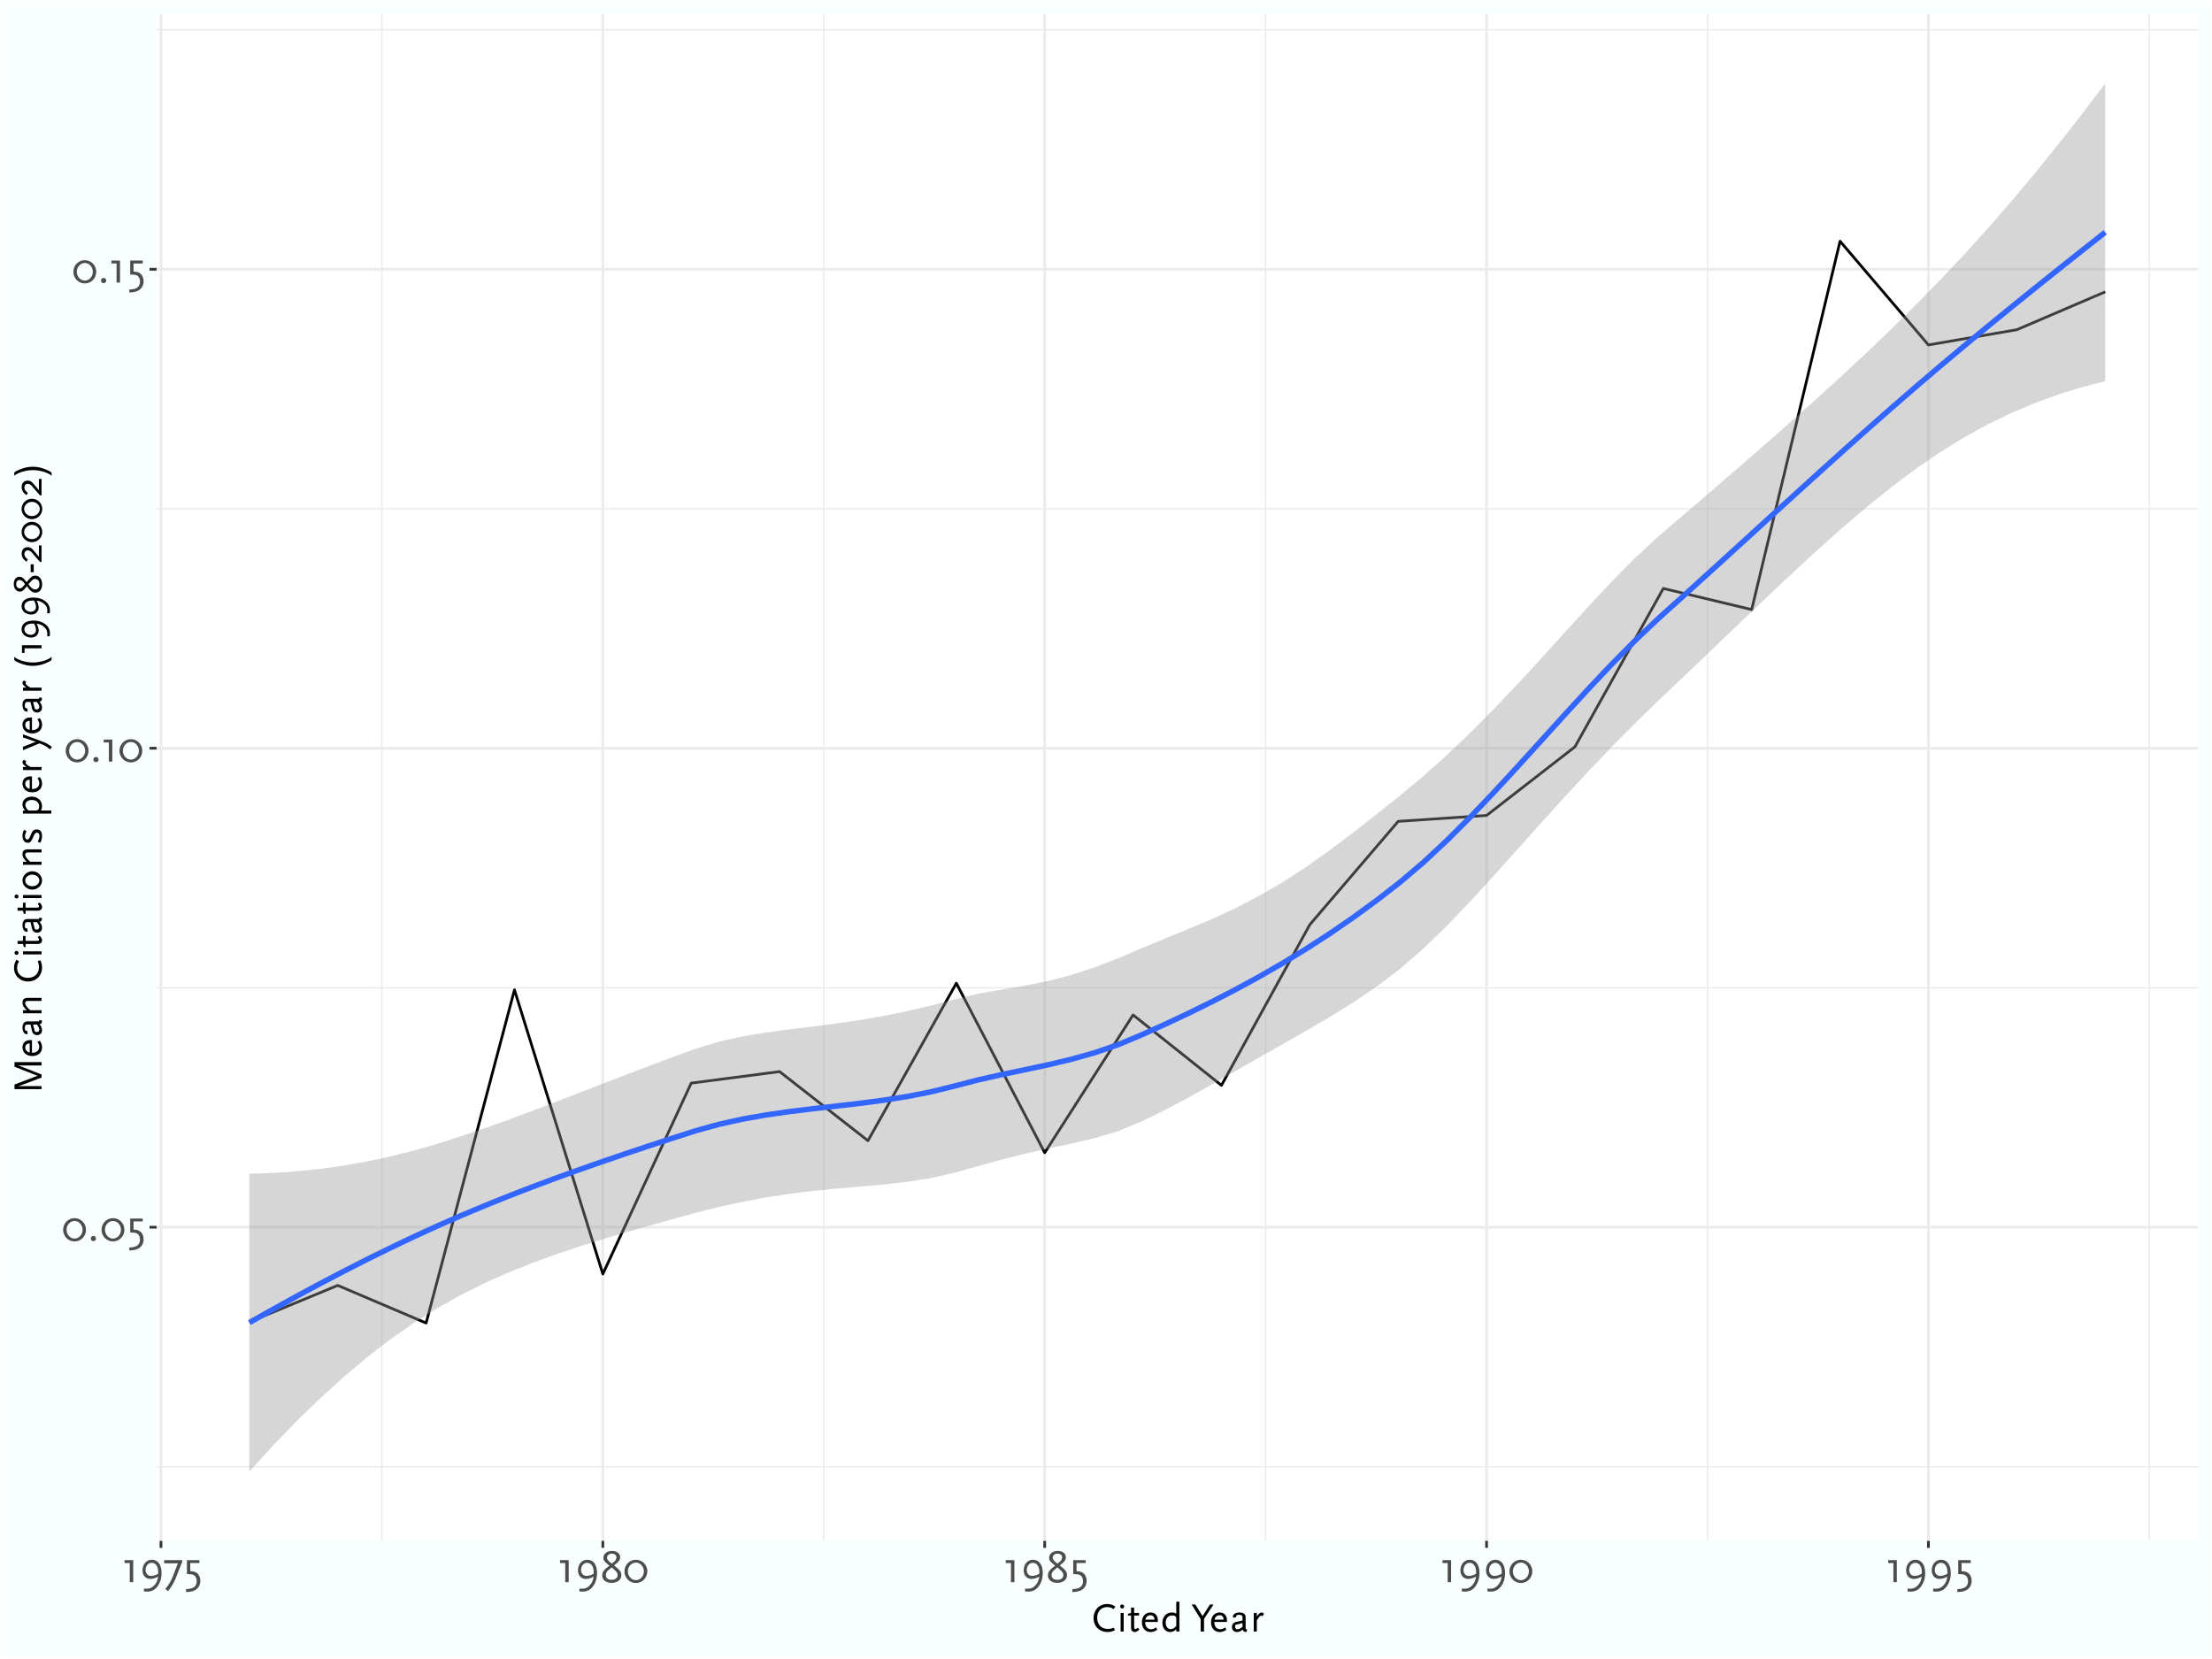 <?xml version="1.0" encoding="UTF-8"?>
<svg xmlns="http://www.w3.org/2000/svg" xmlns:xlink="http://www.w3.org/1999/xlink" width="864" height="648" viewBox="0 0 864 648">
<defs>
<g>
<g id="glyph-0-0">
<path d="M 1.547 0 L 8.266 0 L 8.266 -11.875 L 1.547 -11.875 Z M 2.578 -1.031 L 2.578 -10.859 L 7.234 -10.859 L 7.234 -1.031 Z M 2.578 -1.031 "/>
</g>
<g id="glyph-0-1">
<path d="M 9.375 -4.219 C 9.375 -6.734 7.375 -8.766 4.906 -8.766 C 2.438 -8.766 0.438 -6.734 0.438 -4.219 C 0.438 -1.703 2.438 0.328 4.906 0.328 C 7.375 0.328 9.375 -1.703 9.375 -4.219 Z M 8.031 -4.219 C 8.031 -2.328 6.625 -0.781 4.906 -0.781 C 3.188 -0.781 1.781 -2.328 1.781 -4.219 C 1.781 -6.125 3.188 -7.656 4.906 -7.656 C 6.625 -7.656 8.031 -6.125 8.031 -4.219 Z M 8.031 -4.219 "/>
</g>
<g id="glyph-0-2">
<path d="M 3.281 -0.812 C 3.281 -1.375 2.828 -1.812 2.266 -1.812 C 1.688 -1.812 1.234 -1.375 1.234 -0.812 C 1.234 -0.234 1.688 0.219 2.266 0.219 C 2.828 0.219 3.281 -0.234 3.281 -0.812 Z M 3.281 -0.812 "/>
</g>
<g id="glyph-0-3">
<path d="M 6.875 -0.453 C 6.875 -2.656 5.641 -4.094 3.641 -4.25 L 2.938 -4.297 L 2.938 -7.469 L 6.516 -7.469 L 6.516 -8.609 L 1.641 -8.609 L 1.641 -3.172 L 2.516 -3.125 C 3.625 -3.094 4.234 -2.922 4.688 -2.5 C 5.188 -2.016 5.469 -1.266 5.469 -0.359 C 5.469 1.016 4.75 2 3.484 2.391 C 2.828 2.594 2.484 2.641 1.297 2.719 L 1.297 3.859 C 2.375 3.797 2.734 3.766 3.344 3.641 C 4 3.516 4.594 3.281 5.062 2.969 C 6.203 2.234 6.875 0.969 6.875 -0.453 Z M 6.875 -0.453 "/>
</g>
<g id="glyph-0-4">
<path d="M 4.656 0 L 4.656 -8.609 L 1.281 -8.609 L 1.281 -7.469 L 3.312 -7.469 L 3.312 0 Z M 4.656 0 "/>
</g>
<g id="glyph-0-5">
<path d="M 8.734 -3.578 C 8.734 -6.797 7.297 -8.766 4.906 -8.766 C 2.828 -8.766 1.281 -7 1.281 -4.594 C 1.281 -2.625 2.531 -1.266 4.344 -1.266 C 4.969 -1.266 5.672 -1.406 6.375 -1.688 C 6.609 -1.781 6.766 -1.859 7.391 -2.156 C 7.094 -0.516 6.828 0.109 6.047 1.047 C 5.484 1.688 4.875 2.156 4.25 2.359 C 3.875 2.484 3.328 2.562 2.766 2.562 C 2.453 2.562 2.266 2.531 1.844 2.484 L 1.844 3.625 C 2.406 3.672 2.625 3.688 2.984 3.688 C 4.734 3.688 6 3.094 7.016 1.797 C 8.141 0.375 8.734 -1.469 8.734 -3.578 Z M 7.422 -4 C 7.422 -3.812 7.422 -3.656 7.391 -3.281 C 6.656 -2.891 6.281 -2.734 5.688 -2.594 C 5.297 -2.484 4.875 -2.438 4.625 -2.438 C 3.359 -2.438 2.484 -3.406 2.484 -4.734 C 2.484 -6.344 3.531 -7.562 4.875 -7.562 C 6.406 -7.562 7.422 -6.141 7.422 -4 Z M 7.422 -4 "/>
</g>
<g id="glyph-0-6">
<path d="M 7.781 -7.922 L 7.781 -8.609 L 0.75 -8.609 L 0.75 -7.359 L 6.109 -7.359 L 4.047 -2.031 C 3.562 -0.781 2.734 0.703 1.906 1.766 C 1.766 1.969 1.516 2.25 1.188 2.625 L 2.234 3.516 C 3.219 2.297 3.547 1.812 4.234 0.594 C 4.625 -0.125 4.938 -0.781 5.172 -1.344 Z M 7.781 -7.922 "/>
</g>
<g id="glyph-0-7">
<path d="M 8.219 -2.688 C 8.219 -3.531 8.062 -3.984 7.469 -4.688 C 7.25 -4.953 7.031 -5.172 6.859 -5.312 L 5.375 -6.562 L 6.625 -7.578 C 7.375 -8.188 7.766 -8.906 7.766 -9.719 C 7.766 -11.203 6.469 -12.203 4.594 -12.203 C 2.594 -12.203 1.219 -11.094 1.219 -9.453 C 1.219 -8.656 1.5 -8.219 2.406 -7.438 L 3.578 -6.438 L 2.297 -5.453 C 1.875 -5.125 1.281 -4.406 1.047 -3.953 C 0.859 -3.594 0.75 -3.156 0.75 -2.656 C 0.75 -0.922 2.219 0.266 4.359 0.266 C 6.641 0.266 8.219 -0.953 8.219 -2.688 Z M 6.781 -2.812 C 6.781 -1.641 5.891 -0.922 4.406 -0.922 C 2.984 -0.922 2.172 -1.609 2.172 -2.812 C 2.172 -3.562 2.562 -4.234 3.344 -4.859 L 4.484 -5.781 L 5.609 -4.75 C 6.469 -4 6.781 -3.453 6.781 -2.812 Z M 6.312 -9.719 C 6.312 -9.125 6 -8.484 5.469 -8.047 L 4.484 -7.234 L 3.516 -8.047 C 2.922 -8.547 2.625 -9.047 2.625 -9.578 C 2.625 -10.469 3.391 -11.141 4.453 -11.141 C 5.594 -11.141 6.312 -10.578 6.312 -9.719 Z M 6.312 -9.719 "/>
</g>
<g id="glyph-1-0">
<path d="M 1.375 0 L 7.344 0 L 7.344 -10.562 L 1.375 -10.562 Z M 2.281 -0.906 L 2.281 -9.641 L 6.438 -9.641 L 6.438 -0.906 Z M 2.281 -0.906 "/>
</g>
<g id="glyph-1-1">
<path d="M 9.312 -9.75 C 8.781 -10.109 8.562 -10.219 8.094 -10.406 C 7.469 -10.625 6.797 -10.75 6.109 -10.75 C 3.094 -10.75 0.797 -8.422 0.797 -5.328 C 0.797 -2.078 3.062 0.203 6.234 0.203 C 6.734 0.203 7.172 0.156 7.703 0.031 C 8.219 -0.094 8.484 -0.188 9.125 -0.484 L 8.75 -1.5 C 7.906 -1.156 7.219 -1.016 6.312 -1.016 C 3.844 -1.016 2.219 -2.75 2.219 -5.406 C 2.219 -7.828 3.828 -9.547 6.062 -9.547 C 7.094 -9.547 7.859 -9.312 8.656 -8.75 Z M 9.312 -9.75 "/>
</g>
<g id="glyph-1-2">
<path d="M 2.578 0 L 2.578 -7.25 L 1.375 -7.25 L 1.375 0 Z M 2.766 -9.781 C 2.766 -10.203 2.422 -10.562 1.984 -10.562 C 1.547 -10.562 1.203 -10.203 1.203 -9.781 C 1.203 -9.344 1.547 -8.984 1.984 -8.984 C 2.422 -8.984 2.766 -9.344 2.766 -9.781 Z M 2.766 -9.781 "/>
</g>
<g id="glyph-1-3">
<path d="M 4.672 -0.703 L 4.172 -1.5 C 3.656 -1.125 3.422 -0.984 3.125 -0.984 C 2.859 -0.984 2.734 -1.109 2.703 -1.312 C 2.688 -1.438 2.656 -2.047 2.656 -2.109 L 2.656 -6.234 L 4.578 -6.234 L 4.578 -7.25 L 2.656 -7.25 L 2.656 -9.359 L 1.453 -9.359 L 1.453 -7.25 L 0.234 -6.938 L 0.234 -6.234 L 1.453 -6.234 L 1.453 -1.406 C 1.453 -0.453 2.016 0.203 2.844 0.203 C 3.422 0.203 3.828 0 4.672 -0.703 Z M 4.672 -0.703 "/>
</g>
<g id="glyph-1-4">
<path d="M 6.906 -3.734 L 6.906 -4.438 C 6.906 -6.234 5.812 -7.438 4.109 -7.438 C 2.047 -7.438 0.688 -5.922 0.688 -3.609 C 0.688 -1.328 2.047 0.203 4.062 0.203 C 5.016 0.203 5.609 0 6.688 -0.672 L 6.203 -1.609 C 5.422 -1.078 4.953 -0.891 4.312 -0.891 C 2.844 -0.891 1.953 -1.969 1.953 -3.734 Z M 5.594 -4.625 L 2.047 -4.625 C 2.312 -5.75 3.031 -6.359 4.031 -6.359 C 5.031 -6.359 5.578 -5.75 5.594 -4.625 Z M 5.594 -4.625 "/>
</g>
<g id="glyph-1-5">
<path d="M 7.328 0 L 7.328 -11.656 L 6.109 -11.656 L 6.109 -6.938 C 5.641 -7.297 5.156 -7.438 4.391 -7.438 C 2.234 -7.438 0.688 -5.766 0.688 -3.422 C 0.688 -1.281 1.938 0.203 3.719 0.203 C 4.625 0.203 5.469 -0.188 6.109 -0.906 L 6.109 0 Z M 6.109 -2.203 C 5.781 -1.797 5.594 -1.609 5.328 -1.422 C 4.875 -1.109 4.359 -0.922 3.922 -0.922 C 2.797 -0.922 1.984 -1.984 1.984 -3.438 C 1.984 -5.188 2.969 -6.281 4.516 -6.281 C 5.25 -6.281 5.766 -6.078 5.969 -5.688 C 6.094 -5.438 6.109 -5.281 6.109 -4.719 Z M 6.109 -2.203 "/>
</g>
<g id="glyph-1-6">
</g>
<g id="glyph-1-7">
<path d="M 8.672 -10.562 L 7.281 -10.562 L 4.375 -6.031 L 1.531 -10.562 L 0.125 -10.562 L 3.641 -4.828 L 3.641 0 L 4.953 0 L 4.953 -4.922 Z M 8.672 -10.562 "/>
</g>
<g id="glyph-1-8">
<path d="M 6.797 -0.797 C 6.438 -0.859 6.234 -0.984 6.203 -1.188 L 6.203 -5.625 C 6.203 -6.75 5.297 -7.438 3.844 -7.438 C 2.281 -7.438 1.234 -6.781 1.234 -5.828 C 1.234 -5.641 1.25 -5.562 1.359 -5.375 L 2.578 -5.625 C 2.531 -5.766 2.516 -5.828 2.516 -5.906 C 2.516 -6.312 2.859 -6.531 3.609 -6.531 C 4.547 -6.531 4.984 -6.219 4.984 -5.625 L 4.984 -4.312 L 2.484 -3.734 C 1.422 -3.469 0.859 -2.766 0.859 -1.719 C 0.859 -0.562 1.625 0.188 2.797 0.188 C 3.312 0.188 3.891 0.031 4.344 -0.219 C 4.578 -0.359 4.734 -0.484 5.109 -0.797 C 5.172 -0.109 5.516 0.141 6.516 0.203 Z M 4.984 -1.812 C 3.953 -1.062 3.578 -0.875 3.047 -0.875 C 2.453 -0.875 2.062 -1.25 2.062 -1.828 C 2.062 -2.109 2.094 -2.266 2.266 -2.609 L 4.984 -3.312 Z M 4.984 -1.812 "/>
</g>
<g id="glyph-1-9">
<path d="M 5.391 -6.938 C 5.078 -7.266 4.734 -7.438 4.469 -7.438 C 3.922 -7.438 3.469 -7.094 2.578 -5.938 L 2.578 -7.25 L 1.375 -7.25 L 1.375 0 L 2.578 0 L 2.578 -4.312 C 3.266 -5.562 3.844 -6.219 4.281 -6.219 C 4.438 -6.219 4.562 -6.141 4.797 -5.938 Z M 5.391 -6.938 "/>
</g>
<g id="glyph-2-0">
<path d="M 0 -1.375 L 0 -7.344 L -10.562 -7.344 L -10.562 -1.375 Z M -0.906 -2.281 L -9.641 -2.281 L -9.641 -6.438 L -0.906 -6.438 Z M -0.906 -2.281 "/>
</g>
<g id="glyph-2-1">
<path d="M 0 -12.297 L -10.562 -12.297 L -10.562 -10.5 L -2.109 -7.172 C -1.828 -7.062 -1.734 -7.047 -1.312 -6.969 C -1.578 -6.922 -1.703 -6.922 -2.109 -6.766 L -10.562 -3.547 L -10.562 -1.75 L 0 -1.75 L 0 -2.938 L -9.156 -2.938 C -8.5 -3.078 -8.344 -3.141 -7.75 -3.359 L 0 -6.266 L 0 -7.469 L -7.953 -10.594 C -8.531 -10.812 -8.703 -10.875 -9.25 -10.984 L 0 -10.984 Z M 0 -12.297 "/>
</g>
<g id="glyph-2-2">
<path d="M -3.734 -6.906 L -4.438 -6.906 C -6.234 -6.906 -7.438 -5.812 -7.438 -4.109 C -7.438 -2.047 -5.922 -0.688 -3.609 -0.688 C -1.328 -0.688 0.203 -2.047 0.203 -4.062 C 0.203 -5.016 0 -5.609 -0.672 -6.688 L -1.609 -6.203 C -1.078 -5.422 -0.891 -4.953 -0.891 -4.312 C -0.891 -2.844 -1.969 -1.953 -3.734 -1.953 Z M -4.625 -5.594 L -4.625 -2.047 C -5.75 -2.312 -6.359 -3.031 -6.359 -4.031 C -6.359 -5.031 -5.75 -5.578 -4.625 -5.594 Z M -4.625 -5.594 "/>
</g>
<g id="glyph-2-3">
<path d="M -0.797 -6.797 C -0.859 -6.438 -0.984 -6.234 -1.188 -6.203 L -5.625 -6.203 C -6.75 -6.203 -7.438 -5.297 -7.438 -3.844 C -7.438 -2.281 -6.781 -1.234 -5.828 -1.234 C -5.641 -1.234 -5.562 -1.25 -5.375 -1.359 L -5.625 -2.578 C -5.766 -2.531 -5.828 -2.516 -5.906 -2.516 C -6.312 -2.516 -6.531 -2.859 -6.531 -3.609 C -6.531 -4.547 -6.219 -4.984 -5.625 -4.984 L -4.312 -4.984 L -3.734 -2.484 C -3.469 -1.422 -2.766 -0.859 -1.719 -0.859 C -0.562 -0.859 0.188 -1.625 0.188 -2.797 C 0.188 -3.312 0.031 -3.891 -0.219 -4.344 C -0.359 -4.578 -0.484 -4.734 -0.797 -5.109 C -0.109 -5.172 0.141 -5.516 0.203 -6.516 Z M -1.812 -4.984 C -1.062 -3.953 -0.875 -3.578 -0.875 -3.047 C -0.875 -2.453 -1.25 -2.062 -1.828 -2.062 C -2.109 -2.062 -2.266 -2.094 -2.609 -2.266 L -3.312 -4.984 Z M -1.812 -4.984 "/>
</g>
<g id="glyph-2-4">
<path d="M 0 -7.406 L -5.422 -7.406 C -6.781 -7.406 -7.438 -6.781 -7.438 -5.5 C -7.438 -4.828 -7.188 -4.109 -6.719 -3.562 C -6.438 -3.219 -6.281 -3.078 -5.734 -2.578 L -7.25 -2.578 L -7.25 -1.375 L 0 -1.375 L 0 -2.578 L -4.438 -2.578 C -5.828 -3.844 -6.375 -4.625 -6.375 -5.359 C -6.375 -5.703 -6.219 -5.984 -5.984 -6.094 C -5.781 -6.172 -5.609 -6.203 -5.141 -6.203 L 0 -6.203 Z M 0 -7.406 "/>
</g>
<g id="glyph-2-5">
</g>
<g id="glyph-2-6">
<path d="M -9.75 -9.312 C -10.109 -8.781 -10.219 -8.562 -10.406 -8.094 C -10.625 -7.469 -10.75 -6.797 -10.75 -6.109 C -10.75 -3.094 -8.422 -0.797 -5.328 -0.797 C -2.078 -0.797 0.203 -3.062 0.203 -6.234 C 0.203 -6.734 0.156 -7.172 0.031 -7.703 C -0.094 -8.219 -0.188 -8.484 -0.484 -9.125 L -1.5 -8.75 C -1.156 -7.906 -1.016 -7.219 -1.016 -6.312 C -1.016 -3.844 -2.75 -2.219 -5.406 -2.219 C -7.828 -2.219 -9.547 -3.828 -9.547 -6.062 C -9.547 -7.094 -9.312 -7.859 -8.75 -8.656 Z M -9.75 -9.312 "/>
</g>
<g id="glyph-2-7">
<path d="M 0 -2.578 L -7.25 -2.578 L -7.25 -1.375 L 0 -1.375 Z M -9.781 -2.766 C -10.203 -2.766 -10.562 -2.422 -10.562 -1.984 C -10.562 -1.547 -10.203 -1.203 -9.781 -1.203 C -9.344 -1.203 -8.984 -1.547 -8.984 -1.984 C -8.984 -2.422 -9.344 -2.766 -9.781 -2.766 Z M -9.781 -2.766 "/>
</g>
<g id="glyph-2-8">
<path d="M -0.703 -4.672 L -1.5 -4.172 C -1.125 -3.656 -0.984 -3.422 -0.984 -3.125 C -0.984 -2.859 -1.109 -2.734 -1.312 -2.703 C -1.438 -2.688 -2.047 -2.656 -2.109 -2.656 L -6.234 -2.656 L -6.234 -4.578 L -7.25 -4.578 L -7.25 -2.656 L -9.359 -2.656 L -9.359 -1.453 L -7.25 -1.453 L -6.938 -0.234 L -6.234 -0.234 L -6.234 -1.453 L -1.406 -1.453 C -0.453 -1.453 0.203 -2.016 0.203 -2.844 C 0.203 -3.422 0 -3.828 -0.703 -4.672 Z M -0.703 -4.672 "/>
</g>
<g id="glyph-2-9">
<path d="M -3.609 -7.844 C -5.719 -7.844 -7.438 -6.219 -7.438 -4.266 C -7.438 -2.297 -5.719 -0.688 -3.609 -0.688 C -1.531 -0.688 0.203 -2.297 0.203 -4.266 C 0.203 -6.219 -1.531 -7.844 -3.609 -7.844 Z M -3.609 -6.531 C -2.078 -6.531 -0.859 -5.531 -0.859 -4.266 C -0.859 -2.984 -2.078 -2 -3.609 -2 C -5.156 -2 -6.375 -2.984 -6.375 -4.266 C -6.375 -5.531 -5.156 -6.531 -3.609 -6.531 Z M -3.609 -6.531 "/>
</g>
<g id="glyph-2-10">
<path d="M -1.875 -6.188 C -3.016 -6.188 -3.5 -5.766 -4.141 -4.219 C -4.688 -2.906 -4.797 -2.719 -5.094 -2.438 C -5.203 -2.312 -5.359 -2.25 -5.531 -2.25 C -6.078 -2.25 -6.453 -2.781 -6.453 -3.594 C -6.453 -3.875 -6.406 -4.141 -6.312 -4.438 C -6.219 -4.797 -6.125 -5.016 -5.844 -5.469 L -6.812 -6.062 C -7.156 -5.453 -7.266 -5.203 -7.359 -4.656 C -7.422 -4.359 -7.438 -4.031 -7.438 -3.734 C -7.438 -2.031 -6.656 -0.969 -5.391 -0.969 C -4.516 -0.969 -4.016 -1.453 -3.422 -2.859 C -2.891 -4.156 -2.688 -4.5 -2.266 -4.781 C -2.156 -4.859 -1.953 -4.922 -1.781 -4.922 C -1.219 -4.922 -0.812 -4.391 -0.812 -3.641 C -0.812 -3.203 -0.922 -2.531 -1.312 -1.812 L -1.5 -1.438 L -0.5 -0.938 C -0.125 -1.656 -0.016 -1.969 0.109 -2.656 C 0.172 -3.031 0.203 -3.359 0.203 -3.656 C 0.203 -5.25 -0.578 -6.188 -1.875 -6.188 Z M -1.875 -6.188 "/>
</g>
<g id="glyph-2-11">
<path d="M -3.828 -8 C -5.969 -8 -7.453 -6.75 -7.453 -4.953 C -7.453 -4.047 -7.047 -3.188 -6.344 -2.578 L -7.25 -2.578 L -7.25 -1.375 L 3.828 -1.375 L 3.828 -2.578 L -0.297 -2.578 C 0.047 -3.047 0.188 -3.531 0.188 -4.297 C 0.188 -6.453 -1.484 -8 -3.828 -8 Z M -3.812 -6.703 C -2.062 -6.703 -0.938 -5.719 -0.938 -4.172 C -0.938 -3.438 -1.156 -2.953 -1.562 -2.719 C -1.812 -2.594 -1.891 -2.578 -2.516 -2.578 L -5.031 -2.578 C -5.453 -2.906 -5.609 -3.078 -5.828 -3.359 C -6.125 -3.812 -6.312 -4.344 -6.312 -4.766 C -6.312 -5.891 -5.266 -6.703 -3.812 -6.703 Z M -3.812 -6.703 "/>
</g>
<g id="glyph-2-12">
<path d="M -6.938 -5.391 C -7.266 -5.078 -7.438 -4.734 -7.438 -4.469 C -7.438 -3.922 -7.094 -3.469 -5.938 -2.578 L -7.25 -2.578 L -7.25 -1.375 L 0 -1.375 L 0 -2.578 L -4.312 -2.578 C -5.562 -3.266 -6.219 -3.844 -6.219 -4.281 C -6.219 -4.438 -6.141 -4.562 -5.938 -4.797 Z M -6.938 -5.391 "/>
</g>
<g id="glyph-2-13">
<path d="M -7.25 -6.344 L -7.25 -5.109 L -2.812 -3.609 L -2.109 -3.453 L -2.812 -3.219 L -7.25 -1.469 L -7.25 -0.125 L -0.797 -2.812 C 0.297 -2.406 0.734 -2.203 1.438 -1.812 C 2.188 -1.391 2.516 -1.156 3.312 -0.438 L 4.047 -1.391 C 3.297 -1.984 2.984 -2.188 2.531 -2.484 C 1.891 -2.875 1.297 -3.156 0.406 -3.484 Z M -7.25 -6.344 "/>
</g>
<g id="glyph-2-14">
<path d="M 3.922 -5.578 C 2.422 -4.297 -0.578 -3.406 -3.359 -3.406 C -6.109 -3.406 -9.156 -4.312 -10.656 -5.578 L -10.656 -4.391 C -10.125 -3.844 -9.969 -3.766 -8.547 -3.172 C -6.734 -2.422 -5.172 -2.078 -3.406 -2.078 C -1.625 -2.078 0 -2.438 1.75 -3.172 C 3.016 -3.703 3.234 -3.828 3.922 -4.391 Z M 3.922 -5.578 "/>
</g>
<g id="glyph-2-15">
<path d="M 0 -4.141 L -7.641 -4.141 L -7.641 -1.141 L -6.641 -1.141 L -6.641 -2.938 L 0 -2.938 Z M 0 -4.141 "/>
</g>
<g id="glyph-2-16">
<path d="M -3.188 -7.766 C -6.047 -7.766 -7.797 -6.484 -7.797 -4.375 C -7.797 -2.516 -6.219 -1.141 -4.078 -1.141 C -2.344 -1.141 -1.125 -2.25 -1.125 -3.859 C -1.125 -4.422 -1.25 -5.047 -1.5 -5.656 C -1.578 -5.875 -1.641 -6.016 -1.922 -6.578 C -0.469 -6.297 0.094 -6.062 0.922 -5.375 C 1.5 -4.875 1.922 -4.344 2.094 -3.781 C 2.203 -3.438 2.266 -2.953 2.266 -2.469 C 2.266 -2.172 2.25 -2.016 2.203 -1.625 L 3.219 -1.625 C 3.266 -2.141 3.281 -2.344 3.281 -2.656 C 3.281 -4.203 2.75 -5.328 1.594 -6.234 C 0.344 -7.234 -1.312 -7.766 -3.188 -7.766 Z M -3.547 -6.594 C -3.391 -6.594 -3.25 -6.594 -2.906 -6.578 C -2.578 -5.922 -2.438 -5.578 -2.297 -5.062 C -2.203 -4.703 -2.156 -4.344 -2.156 -4.109 C -2.156 -2.984 -3.031 -2.203 -4.203 -2.203 C -5.625 -2.203 -6.719 -3.141 -6.719 -4.344 C -6.719 -5.703 -5.453 -6.594 -3.547 -6.594 Z M -3.547 -6.594 "/>
</g>
<g id="glyph-2-17">
<path d="M -2.391 -7.312 C -3.141 -7.312 -3.531 -7.172 -4.156 -6.641 C -4.406 -6.453 -4.594 -6.25 -4.719 -6.094 L -5.844 -4.781 L -6.734 -5.891 C -7.281 -6.562 -7.922 -6.891 -8.641 -6.891 C -9.953 -6.891 -10.844 -5.75 -10.844 -4.078 C -10.844 -2.297 -9.859 -1.094 -8.406 -1.094 C -7.703 -1.094 -7.312 -1.328 -6.609 -2.141 L -5.734 -3.188 L -4.844 -2.047 C -4.562 -1.656 -3.922 -1.141 -3.516 -0.922 C -3.203 -0.766 -2.797 -0.672 -2.375 -0.672 C -0.812 -0.672 0.234 -1.969 0.234 -3.875 C 0.234 -5.906 -0.844 -7.312 -2.391 -7.312 Z M -2.5 -6.031 C -1.453 -6.031 -0.812 -5.234 -0.812 -3.922 C -0.812 -2.656 -1.422 -1.938 -2.5 -1.938 C -3.172 -1.938 -3.766 -2.266 -4.312 -2.969 L -5.141 -3.984 L -4.219 -4.984 C -3.547 -5.75 -3.078 -6.031 -2.5 -6.031 Z M -8.641 -5.609 C -8.109 -5.609 -7.531 -5.328 -7.156 -4.859 L -6.438 -3.984 L -7.156 -3.125 C -7.594 -2.594 -8.047 -2.344 -8.516 -2.344 C -9.312 -2.344 -9.906 -3.016 -9.906 -3.953 C -9.906 -4.969 -9.406 -5.609 -8.641 -5.609 Z M -8.641 -5.609 "/>
</g>
<g id="glyph-2-18">
<path d="M -3.047 -3.734 L -4.25 -3.734 L -4.25 -0.672 L -3.047 -0.672 Z M -3.047 -3.734 "/>
</g>
<g id="glyph-2-19">
<path d="M 0 -7.109 L -1.016 -7.109 L -1.016 -2.672 L -2.734 -4.734 C -3.609 -5.781 -3.922 -6.047 -4.406 -6.234 C -4.703 -6.375 -5.062 -6.438 -5.422 -6.438 C -6.844 -6.438 -7.766 -5.453 -7.766 -3.906 C -7.766 -3.156 -7.516 -2.438 -7.125 -1.922 C -6.828 -1.547 -6.766 -1.484 -5.938 -0.766 L -5.328 -1.578 C -6.141 -2.344 -6.172 -2.391 -6.406 -2.719 C -6.578 -2.984 -6.688 -3.406 -6.688 -3.781 C -6.688 -4.609 -6.156 -5.188 -5.375 -5.188 C -4.812 -5.188 -4.266 -4.906 -3.828 -4.391 L -0.609 -0.672 L 0 -0.672 Z M 0 -7.109 "/>
</g>
<g id="glyph-2-20">
<path d="M -3.75 -8.344 C -5.984 -8.344 -7.797 -6.562 -7.797 -4.375 C -7.797 -2.156 -5.984 -0.391 -3.75 -0.391 C -1.516 -0.391 0.281 -2.156 0.281 -4.375 C 0.281 -6.562 -1.516 -8.344 -3.75 -8.344 Z M -3.75 -7.141 C -2.062 -7.141 -0.688 -5.891 -0.688 -4.375 C -0.688 -2.828 -2.062 -1.578 -3.75 -1.578 C -5.438 -1.578 -6.797 -2.828 -6.797 -4.375 C -6.797 -5.891 -5.438 -7.141 -3.75 -7.141 Z M -3.75 -7.141 "/>
</g>
<g id="glyph-2-21">
<path d="M -3.406 -3.859 C -5.172 -3.859 -6.734 -3.516 -8.547 -2.766 C -9.969 -2.172 -10.125 -2.078 -10.656 -1.547 L -10.656 -0.359 C -9.156 -1.609 -6.109 -2.531 -3.359 -2.531 C -0.578 -2.531 2.422 -1.625 3.922 -0.359 L 3.922 -1.547 C 3.203 -2.125 2.906 -2.281 1.75 -2.766 C -0.141 -3.531 -1.625 -3.859 -3.406 -3.859 Z M -3.406 -3.859 "/>
</g>
</g>
<clipPath id="clip-0">
<path clip-rule="nonzero" d="M 61.152 5.48 L 858.523 5.48 L 858.523 601.852 L 61.152 601.852 Z M 61.152 5.48 "/>
</clipPath>
<clipPath id="clip-1">
<path clip-rule="nonzero" d="M 61.152 572 L 858.523 572 L 858.523 574 L 61.152 574 Z M 61.152 572 "/>
</clipPath>
<clipPath id="clip-2">
<path clip-rule="nonzero" d="M 61.152 385 L 858.523 385 L 858.523 387 L 61.152 387 Z M 61.152 385 "/>
</clipPath>
<clipPath id="clip-3">
<path clip-rule="nonzero" d="M 61.152 198 L 858.523 198 L 858.523 199 L 61.152 199 Z M 61.152 198 "/>
</clipPath>
<clipPath id="clip-4">
<path clip-rule="nonzero" d="M 61.152 11 L 858.523 11 L 858.523 12 L 61.152 12 Z M 61.152 11 "/>
</clipPath>
<clipPath id="clip-5">
<path clip-rule="nonzero" d="M 148 5.48 L 150 5.48 L 150 601.852 L 148 601.852 Z M 148 5.48 "/>
</clipPath>
<clipPath id="clip-6">
<path clip-rule="nonzero" d="M 321 5.48 L 323 5.48 L 323 601.852 L 321 601.852 Z M 321 5.48 "/>
</clipPath>
<clipPath id="clip-7">
<path clip-rule="nonzero" d="M 494 5.48 L 495 5.48 L 495 601.852 L 494 601.852 Z M 494 5.48 "/>
</clipPath>
<clipPath id="clip-8">
<path clip-rule="nonzero" d="M 666 5.48 L 668 5.48 L 668 601.852 L 666 601.852 Z M 666 5.48 "/>
</clipPath>
<clipPath id="clip-9">
<path clip-rule="nonzero" d="M 839 5.48 L 840 5.48 L 840 601.852 L 839 601.852 Z M 839 5.48 "/>
</clipPath>
<clipPath id="clip-10">
<path clip-rule="nonzero" d="M 61.152 478 L 858.523 478 L 858.523 480 L 61.152 480 Z M 61.152 478 "/>
</clipPath>
<clipPath id="clip-11">
<path clip-rule="nonzero" d="M 61.152 291 L 858.523 291 L 858.523 293 L 61.152 293 Z M 61.152 291 "/>
</clipPath>
<clipPath id="clip-12">
<path clip-rule="nonzero" d="M 61.152 104 L 858.523 104 L 858.523 106 L 61.152 106 Z M 61.152 104 "/>
</clipPath>
<clipPath id="clip-13">
<path clip-rule="nonzero" d="M 62 5.48 L 64 5.48 L 64 601.852 L 62 601.852 Z M 62 5.48 "/>
</clipPath>
<clipPath id="clip-14">
<path clip-rule="nonzero" d="M 234 5.48 L 237 5.48 L 237 601.852 L 234 601.852 Z M 234 5.48 "/>
</clipPath>
<clipPath id="clip-15">
<path clip-rule="nonzero" d="M 407 5.48 L 409 5.48 L 409 601.852 L 407 601.852 Z M 407 5.48 "/>
</clipPath>
<clipPath id="clip-16">
<path clip-rule="nonzero" d="M 580 5.48 L 582 5.48 L 582 601.852 L 580 601.852 Z M 580 5.48 "/>
</clipPath>
<clipPath id="clip-17">
<path clip-rule="nonzero" d="M 752 5.48 L 754 5.48 L 754 601.852 L 752 601.852 Z M 752 5.48 "/>
</clipPath>
</defs>
<rect x="-86.4" y="-64.8" width="1036.8" height="777.6" fill="rgb(100%, 100%, 100%)" fill-opacity="1"/>
<rect x="-86.4" y="-64.8" width="1036.8" height="777.6" fill="rgb(97.647%, 100%, 100%)" fill-opacity="1"/>
<path fill="none" stroke-width="1.067" stroke-linecap="round" stroke-linejoin="round" stroke="rgb(100%, 100%, 100%)" stroke-opacity="1" stroke-miterlimit="10" d="M 0 648 L 864 648 L 864 0 L 0 0 Z M 0 648 "/>
<g clip-path="url(#clip-0)">
<path fill-rule="nonzero" fill="rgb(100%, 100%, 100%)" fill-opacity="1" d="M 61.152 601.848 L 858.523 601.848 L 858.523 5.477 L 61.152 5.477 Z M 61.152 601.848 "/>
</g>
<g clip-path="url(#clip-1)">
<path fill="none" stroke-width="0.533" stroke-linecap="butt" stroke-linejoin="round" stroke="rgb(92.157%, 92.157%, 92.157%)" stroke-opacity="1" stroke-miterlimit="10" d="M 61.152 572.898 L 858.52 572.898 "/>
</g>
<g clip-path="url(#clip-2)">
<path fill="none" stroke-width="0.533" stroke-linecap="butt" stroke-linejoin="round" stroke="rgb(92.157%, 92.157%, 92.157%)" stroke-opacity="1" stroke-miterlimit="10" d="M 61.152 385.809 L 858.52 385.809 "/>
</g>
<g clip-path="url(#clip-3)">
<path fill="none" stroke-width="0.533" stroke-linecap="butt" stroke-linejoin="round" stroke="rgb(92.157%, 92.157%, 92.157%)" stroke-opacity="1" stroke-miterlimit="10" d="M 61.152 198.715 L 858.52 198.715 "/>
</g>
<g clip-path="url(#clip-4)">
<path fill="none" stroke-width="0.533" stroke-linecap="butt" stroke-linejoin="round" stroke="rgb(92.157%, 92.157%, 92.157%)" stroke-opacity="1" stroke-miterlimit="10" d="M 61.152 11.625 L 858.52 11.625 "/>
</g>
<g clip-path="url(#clip-5)">
<path fill="none" stroke-width="0.533" stroke-linecap="butt" stroke-linejoin="round" stroke="rgb(92.157%, 92.157%, 92.157%)" stroke-opacity="1" stroke-miterlimit="10" d="M 149.172 601.848 L 149.172 5.48 "/>
</g>
<g clip-path="url(#clip-6)">
<path fill="none" stroke-width="0.533" stroke-linecap="butt" stroke-linejoin="round" stroke="rgb(92.157%, 92.157%, 92.157%)" stroke-opacity="1" stroke-miterlimit="10" d="M 321.762 601.848 L 321.762 5.48 "/>
</g>
<g clip-path="url(#clip-7)">
<path fill="none" stroke-width="0.533" stroke-linecap="butt" stroke-linejoin="round" stroke="rgb(92.157%, 92.157%, 92.157%)" stroke-opacity="1" stroke-miterlimit="10" d="M 494.355 601.848 L 494.355 5.48 "/>
</g>
<g clip-path="url(#clip-8)">
<path fill="none" stroke-width="0.533" stroke-linecap="butt" stroke-linejoin="round" stroke="rgb(92.157%, 92.157%, 92.157%)" stroke-opacity="1" stroke-miterlimit="10" d="M 666.945 601.848 L 666.945 5.48 "/>
</g>
<g clip-path="url(#clip-9)">
<path fill="none" stroke-width="0.533" stroke-linecap="butt" stroke-linejoin="round" stroke="rgb(92.157%, 92.157%, 92.157%)" stroke-opacity="1" stroke-miterlimit="10" d="M 839.535 601.848 L 839.535 5.48 "/>
</g>
<g clip-path="url(#clip-10)">
<path fill="none" stroke-width="1.067" stroke-linecap="butt" stroke-linejoin="round" stroke="rgb(92.157%, 92.157%, 92.157%)" stroke-opacity="1" stroke-miterlimit="10" d="M 61.152 479.355 L 858.52 479.355 "/>
</g>
<g clip-path="url(#clip-11)">
<path fill="none" stroke-width="1.067" stroke-linecap="butt" stroke-linejoin="round" stroke="rgb(92.157%, 92.157%, 92.157%)" stroke-opacity="1" stroke-miterlimit="10" d="M 61.152 292.262 L 858.52 292.262 "/>
</g>
<g clip-path="url(#clip-12)">
<path fill="none" stroke-width="1.067" stroke-linecap="butt" stroke-linejoin="round" stroke="rgb(92.157%, 92.157%, 92.157%)" stroke-opacity="1" stroke-miterlimit="10" d="M 61.152 105.172 L 858.52 105.172 "/>
</g>
<g clip-path="url(#clip-13)">
<path fill="none" stroke-width="1.067" stroke-linecap="butt" stroke-linejoin="round" stroke="rgb(92.157%, 92.157%, 92.157%)" stroke-opacity="1" stroke-miterlimit="10" d="M 62.875 601.848 L 62.875 5.48 "/>
</g>
<g clip-path="url(#clip-14)">
<path fill="none" stroke-width="1.067" stroke-linecap="butt" stroke-linejoin="round" stroke="rgb(92.157%, 92.157%, 92.157%)" stroke-opacity="1" stroke-miterlimit="10" d="M 235.469 601.848 L 235.469 5.48 "/>
</g>
<g clip-path="url(#clip-15)">
<path fill="none" stroke-width="1.067" stroke-linecap="butt" stroke-linejoin="round" stroke="rgb(92.157%, 92.157%, 92.157%)" stroke-opacity="1" stroke-miterlimit="10" d="M 408.059 601.848 L 408.059 5.48 "/>
</g>
<g clip-path="url(#clip-16)">
<path fill="none" stroke-width="1.067" stroke-linecap="butt" stroke-linejoin="round" stroke="rgb(92.157%, 92.157%, 92.157%)" stroke-opacity="1" stroke-miterlimit="10" d="M 580.648 601.848 L 580.648 5.48 "/>
</g>
<g clip-path="url(#clip-17)">
<path fill="none" stroke-width="1.067" stroke-linecap="butt" stroke-linejoin="round" stroke="rgb(92.157%, 92.157%, 92.157%)" stroke-opacity="1" stroke-miterlimit="10" d="M 753.238 601.848 L 753.238 5.48 "/>
</g>
<path fill="none" stroke-width="1.067" stroke-linecap="butt" stroke-linejoin="round" stroke="rgb(0%, 0%, 0%)" stroke-opacity="1" stroke-miterlimit="10" d="M 97.395 516.371 L 131.914 502.074 L 166.43 516.773 L 200.949 386.633 L 235.469 497.617 L 269.984 423.066 L 304.504 418.559 L 339.023 445.559 L 373.539 384.043 L 408.059 450.238 L 442.578 396.434 L 477.094 423.93 L 511.613 361.152 L 546.133 320.82 L 580.648 318.512 L 615.168 291.695 L 649.688 229.852 L 684.203 238.098 L 718.723 94.227 L 753.238 134.727 L 787.758 128.789 L 822.277 113.992 "/>
<path fill-rule="nonzero" fill="rgb(60%, 60%, 60%)" fill-opacity="0.4" d="M 97.395 458.469 L 106.57 458.148 L 115.746 457.531 L 124.922 456.594 L 134.098 455.316 L 143.273 453.691 L 152.449 451.711 L 161.625 449.391 L 170.801 446.758 L 179.977 443.867 L 189.152 440.754 L 198.328 437.469 L 207.504 434.055 L 216.68 430.551 L 225.855 427.008 L 235.031 423.453 L 244.207 419.914 L 253.383 416.418 L 262.559 412.977 L 271.734 409.617 L 280.91 406.859 L 290.086 404.82 L 299.262 403.293 L 308.438 402.062 L 317.613 400.938 L 326.789 399.758 L 335.965 398.41 L 345.141 396.816 L 354.316 394.953 L 363.492 392.812 L 372.668 390.398 L 381.844 388.188 L 391.02 386.555 L 400.195 385.023 L 409.371 383.184 L 418.543 380.789 L 427.719 377.781 L 436.895 374.23 L 446.07 370.312 L 455.246 366.512 L 464.422 362.77 L 473.598 358.871 L 482.773 354.625 L 491.949 349.863 L 501.125 344.504 L 510.301 338.531 L 519.477 332.023 L 528.652 325.102 L 537.828 317.914 L 547.004 310.617 L 556.18 302.957 L 565.355 294.734 L 574.531 285.977 L 583.707 276.727 L 592.883 267.062 L 602.059 257.09 L 611.234 246.969 L 620.41 236.895 L 629.586 227.102 L 638.762 217.84 L 647.938 209.359 L 657.113 201.512 L 666.289 193.645 L 675.465 185.73 L 684.641 177.77 L 693.816 169.738 L 702.992 161.617 L 712.168 153.375 L 721.344 144.984 L 730.52 136.402 L 739.695 127.586 L 748.871 118.5 L 758.047 109.113 L 767.223 99.371 L 776.398 89.238 L 785.574 78.699 L 794.75 67.758 L 803.926 56.414 L 813.102 44.688 L 822.277 32.586 L 822.277 148.859 L 813.102 151.258 L 803.926 154.105 L 794.75 157.449 L 785.574 161.328 L 776.398 165.777 L 767.223 170.82 L 758.047 176.473 L 748.871 182.73 L 739.695 189.559 L 730.52 196.898 L 721.344 204.664 L 712.168 212.781 L 702.992 221.172 L 693.816 229.754 L 684.641 238.469 L 675.465 247.242 L 666.289 256.031 L 657.113 264.777 L 647.938 273.453 L 638.762 282.375 L 629.586 291.672 L 620.41 301.297 L 611.234 311.199 L 602.059 321.32 L 592.883 331.562 L 583.707 341.793 L 574.531 351.816 L 565.355 361.414 L 556.18 370.332 L 547.004 378.312 L 537.828 385.273 L 528.652 391.496 L 519.477 397.188 L 510.301 402.555 L 501.125 407.777 L 491.949 412.988 L 482.773 418.227 L 473.598 423.461 L 464.422 428.59 L 455.246 433.473 L 446.07 437.949 L 436.895 441.75 L 427.719 444.508 L 418.543 446.648 L 409.371 448.613 L 400.195 450.699 L 391.02 453.016 L 381.844 455.523 L 372.668 458.098 L 363.492 460.188 L 354.316 461.633 L 345.141 462.66 L 335.965 463.473 L 326.789 464.262 L 317.613 465.168 L 308.438 466.293 L 299.262 467.695 L 290.086 469.395 L 280.91 471.395 L 271.734 473.707 L 262.559 476.242 L 253.383 478.805 L 244.207 481.426 L 235.031 484.152 L 225.855 487.023 L 216.68 490.105 L 207.504 493.457 L 198.328 497.148 L 189.152 501.25 L 179.977 505.84 L 170.801 510.984 L 161.625 516.75 L 152.449 523.16 L 143.273 530.227 L 134.098 537.945 L 124.922 546.285 L 115.746 555.223 L 106.57 564.723 L 97.395 574.742 Z M 97.395 458.469 "/>
<path fill="none" stroke-width="2.134" stroke-linecap="butt" stroke-linejoin="round" stroke="rgb(20%, 40%, 100%)" stroke-opacity="1" stroke-miterlimit="10" d="M 97.395 516.605 L 106.57 511.438 L 115.746 506.379 L 124.922 501.438 L 134.098 496.629 L 143.273 491.957 L 152.449 487.438 L 161.625 483.07 L 170.801 478.871 L 179.977 474.852 L 189.152 471.004 L 198.328 467.309 L 207.504 463.754 L 216.68 460.328 L 225.855 457.016 L 235.031 453.801 L 244.207 450.672 L 253.383 447.613 L 262.559 444.609 L 271.734 441.66 L 280.91 439.129 L 290.086 437.105 L 299.262 435.492 L 308.438 434.176 L 317.613 433.051 L 326.789 432.008 L 335.965 430.941 L 345.141 429.738 L 354.316 428.293 L 363.492 426.5 L 372.668 424.246 L 381.844 421.855 L 391.02 419.785 L 400.195 417.859 L 409.371 415.898 L 418.543 413.719 L 427.719 411.145 L 436.895 407.988 L 446.07 404.133 L 455.246 399.992 L 464.422 395.68 L 473.598 391.168 L 482.773 386.426 L 491.949 381.426 L 501.125 376.141 L 510.301 370.543 L 519.477 364.605 L 528.652 358.297 L 537.828 351.594 L 547.004 344.465 L 556.18 336.645 L 565.355 328.074 L 574.531 318.895 L 583.707 309.258 L 592.883 299.312 L 602.059 289.207 L 611.234 279.082 L 620.41 269.094 L 629.586 259.387 L 638.762 250.109 L 647.938 241.406 L 657.113 233.145 L 666.289 224.836 L 675.465 216.488 L 693.816 199.746 L 702.992 191.395 L 712.168 183.078 L 721.344 174.824 L 730.52 166.648 L 739.695 158.574 L 748.871 150.613 L 758.047 142.793 L 767.223 135.098 L 776.398 127.508 L 785.574 120.016 L 794.75 112.602 L 803.926 105.262 L 813.102 97.973 L 822.277 90.723 "/>
<g fill="rgb(30.196%, 30.196%, 30.196%)" fill-opacity="1">
<use xlink:href="#glyph-0-1" x="24.219" y="484.567"/>
<use xlink:href="#glyph-0-2" x="34.219" y="484.567"/>
<use xlink:href="#glyph-0-1" x="39.219" y="484.567"/>
<use xlink:href="#glyph-0-3" x="49.219" y="484.567"/>
</g>
<g fill="rgb(30.196%, 30.196%, 30.196%)" fill-opacity="1">
<use xlink:href="#glyph-0-1" x="25.219" y="297.474"/>
<use xlink:href="#glyph-0-2" x="35.219" y="297.474"/>
<use xlink:href="#glyph-0-4" x="39.219" y="297.474"/>
<use xlink:href="#glyph-0-1" x="46.219" y="297.474"/>
</g>
<g fill="rgb(30.196%, 30.196%, 30.196%)" fill-opacity="1">
<use xlink:href="#glyph-0-1" x="28.219" y="110.384"/>
<use xlink:href="#glyph-0-2" x="38.219" y="110.384"/>
<use xlink:href="#glyph-0-4" x="42.219" y="110.384"/>
<use xlink:href="#glyph-0-3" x="49.219" y="110.384"/>
</g>
<path fill="none" stroke-width="1.067" stroke-linecap="butt" stroke-linejoin="round" stroke="rgb(20%, 20%, 20%)" stroke-opacity="1" stroke-miterlimit="10" d="M 58.41 479.355 L 61.152 479.355 "/>
<path fill="none" stroke-width="1.067" stroke-linecap="butt" stroke-linejoin="round" stroke="rgb(20%, 20%, 20%)" stroke-opacity="1" stroke-miterlimit="10" d="M 58.41 292.262 L 61.152 292.262 "/>
<path fill="none" stroke-width="1.067" stroke-linecap="butt" stroke-linejoin="round" stroke="rgb(20%, 20%, 20%)" stroke-opacity="1" stroke-miterlimit="10" d="M 58.41 105.172 L 61.152 105.172 "/>
<path fill="none" stroke-width="1.067" stroke-linecap="butt" stroke-linejoin="round" stroke="rgb(20%, 20%, 20%)" stroke-opacity="1" stroke-miterlimit="10" d="M 62.875 604.59 L 62.875 601.848 "/>
<path fill="none" stroke-width="1.067" stroke-linecap="butt" stroke-linejoin="round" stroke="rgb(20%, 20%, 20%)" stroke-opacity="1" stroke-miterlimit="10" d="M 235.469 604.59 L 235.469 601.848 "/>
<path fill="none" stroke-width="1.067" stroke-linecap="butt" stroke-linejoin="round" stroke="rgb(20%, 20%, 20%)" stroke-opacity="1" stroke-miterlimit="10" d="M 408.059 604.59 L 408.059 601.848 "/>
<path fill="none" stroke-width="1.067" stroke-linecap="butt" stroke-linejoin="round" stroke="rgb(20%, 20%, 20%)" stroke-opacity="1" stroke-miterlimit="10" d="M 580.648 604.59 L 580.648 601.848 "/>
<path fill="none" stroke-width="1.067" stroke-linecap="butt" stroke-linejoin="round" stroke="rgb(20%, 20%, 20%)" stroke-opacity="1" stroke-miterlimit="10" d="M 753.238 604.59 L 753.238 601.848 "/>
<g fill="rgb(30.196%, 30.196%, 30.196%)" fill-opacity="1">
<use xlink:href="#glyph-0-4" x="47.375" y="617.993"/>
<use xlink:href="#glyph-0-5" x="54.375" y="617.993"/>
<use xlink:href="#glyph-0-6" x="63.375" y="617.993"/>
<use xlink:href="#glyph-0-3" x="71.375" y="617.993"/>
</g>
<g fill="rgb(30.196%, 30.196%, 30.196%)" fill-opacity="1">
<use xlink:href="#glyph-0-4" x="217.469" y="617.993"/>
<use xlink:href="#glyph-0-5" x="224.469" y="617.993"/>
<use xlink:href="#glyph-0-7" x="234.469" y="617.993"/>
<use xlink:href="#glyph-0-1" x="243.469" y="617.993"/>
</g>
<g fill="rgb(30.196%, 30.196%, 30.196%)" fill-opacity="1">
<use xlink:href="#glyph-0-4" x="391.559" y="617.993"/>
<use xlink:href="#glyph-0-5" x="398.559" y="617.993"/>
<use xlink:href="#glyph-0-7" x="408.559" y="617.993"/>
<use xlink:href="#glyph-0-3" x="417.559" y="617.993"/>
</g>
<g fill="rgb(30.196%, 30.196%, 30.196%)" fill-opacity="1">
<use xlink:href="#glyph-0-4" x="562.148" y="617.993"/>
<use xlink:href="#glyph-0-5" x="569.148" y="617.993"/>
<use xlink:href="#glyph-0-5" x="579.148" y="617.993"/>
<use xlink:href="#glyph-0-1" x="589.148" y="617.993"/>
</g>
<g fill="rgb(30.196%, 30.196%, 30.196%)" fill-opacity="1">
<use xlink:href="#glyph-0-4" x="736.238" y="617.993"/>
<use xlink:href="#glyph-0-5" x="743.238" y="617.993"/>
<use xlink:href="#glyph-0-5" x="753.238" y="617.993"/>
<use xlink:href="#glyph-0-3" x="763.238" y="617.993"/>
</g>
<g fill="rgb(0%, 0%, 0%)" fill-opacity="1">
<use xlink:href="#glyph-1-1" x="426.336" y="637.264"/>
<use xlink:href="#glyph-1-2" x="436.336" y="637.264"/>
<use xlink:href="#glyph-1-3" x="440.336" y="637.264"/>
<use xlink:href="#glyph-1-4" x="445.336" y="637.264"/>
<use xlink:href="#glyph-1-5" x="453.336" y="637.264"/>
<use xlink:href="#glyph-1-6" x="462.336" y="637.264"/>
<use xlink:href="#glyph-1-7" x="465.336" y="637.264"/>
<use xlink:href="#glyph-1-4" x="472.336" y="637.264"/>
<use xlink:href="#glyph-1-8" x="480.336" y="637.264"/>
<use xlink:href="#glyph-1-9" x="488.336" y="637.264"/>
</g>
<g fill="rgb(0%, 0%, 0%)" fill-opacity="1">
<use xlink:href="#glyph-2-1" x="16.225" y="427.164"/>
<use xlink:href="#glyph-2-2" x="16.225" y="413.164"/>
<use xlink:href="#glyph-2-3" x="16.225" y="405.164"/>
<use xlink:href="#glyph-2-4" x="16.225" y="397.164"/>
<use xlink:href="#glyph-2-5" x="16.225" y="388.164"/>
<use xlink:href="#glyph-2-6" x="16.225" y="384.164"/>
<use xlink:href="#glyph-2-7" x="16.225" y="374.164"/>
<use xlink:href="#glyph-2-8" x="16.225" y="370.164"/>
<use xlink:href="#glyph-2-3" x="16.225" y="365.164"/>
<use xlink:href="#glyph-2-8" x="16.225" y="357.164"/>
<use xlink:href="#glyph-2-7" x="16.225" y="352.164"/>
<use xlink:href="#glyph-2-9" x="16.225" y="348.164"/>
<use xlink:href="#glyph-2-4" x="16.225" y="339.164"/>
<use xlink:href="#glyph-2-10" x="16.225" y="330.164"/>
<use xlink:href="#glyph-2-5" x="16.225" y="323.164"/>
<use xlink:href="#glyph-2-11" x="16.225" y="319.164"/>
<use xlink:href="#glyph-2-2" x="16.225" y="310.164"/>
<use xlink:href="#glyph-2-12" x="16.225" y="302.164"/>
<use xlink:href="#glyph-2-5" x="16.225" y="297.164"/>
<use xlink:href="#glyph-2-13" x="16.225" y="293.164"/>
<use xlink:href="#glyph-2-2" x="16.225" y="287.164"/>
<use xlink:href="#glyph-2-3" x="16.225" y="279.164"/>
<use xlink:href="#glyph-2-12" x="16.225" y="271.164"/>
<use xlink:href="#glyph-2-5" x="16.225" y="266.164"/>
<use xlink:href="#glyph-2-14" x="16.225" y="262.164"/>
<use xlink:href="#glyph-2-15" x="16.225" y="256.164"/>
<use xlink:href="#glyph-2-16" x="16.225" y="250.164"/>
<use xlink:href="#glyph-2-16" x="16.225" y="241.164"/>
<use xlink:href="#glyph-2-17" x="16.225" y="232.164"/>
<use xlink:href="#glyph-2-18" x="16.225" y="224.164"/>
<use xlink:href="#glyph-2-19" x="16.225" y="220.164"/>
<use xlink:href="#glyph-2-20" x="16.225" y="212.164"/>
<use xlink:href="#glyph-2-20" x="16.225" y="203.164"/>
<use xlink:href="#glyph-2-19" x="16.225" y="194.164"/>
<use xlink:href="#glyph-2-21" x="16.225" y="186.164"/>
</g>
</svg>
